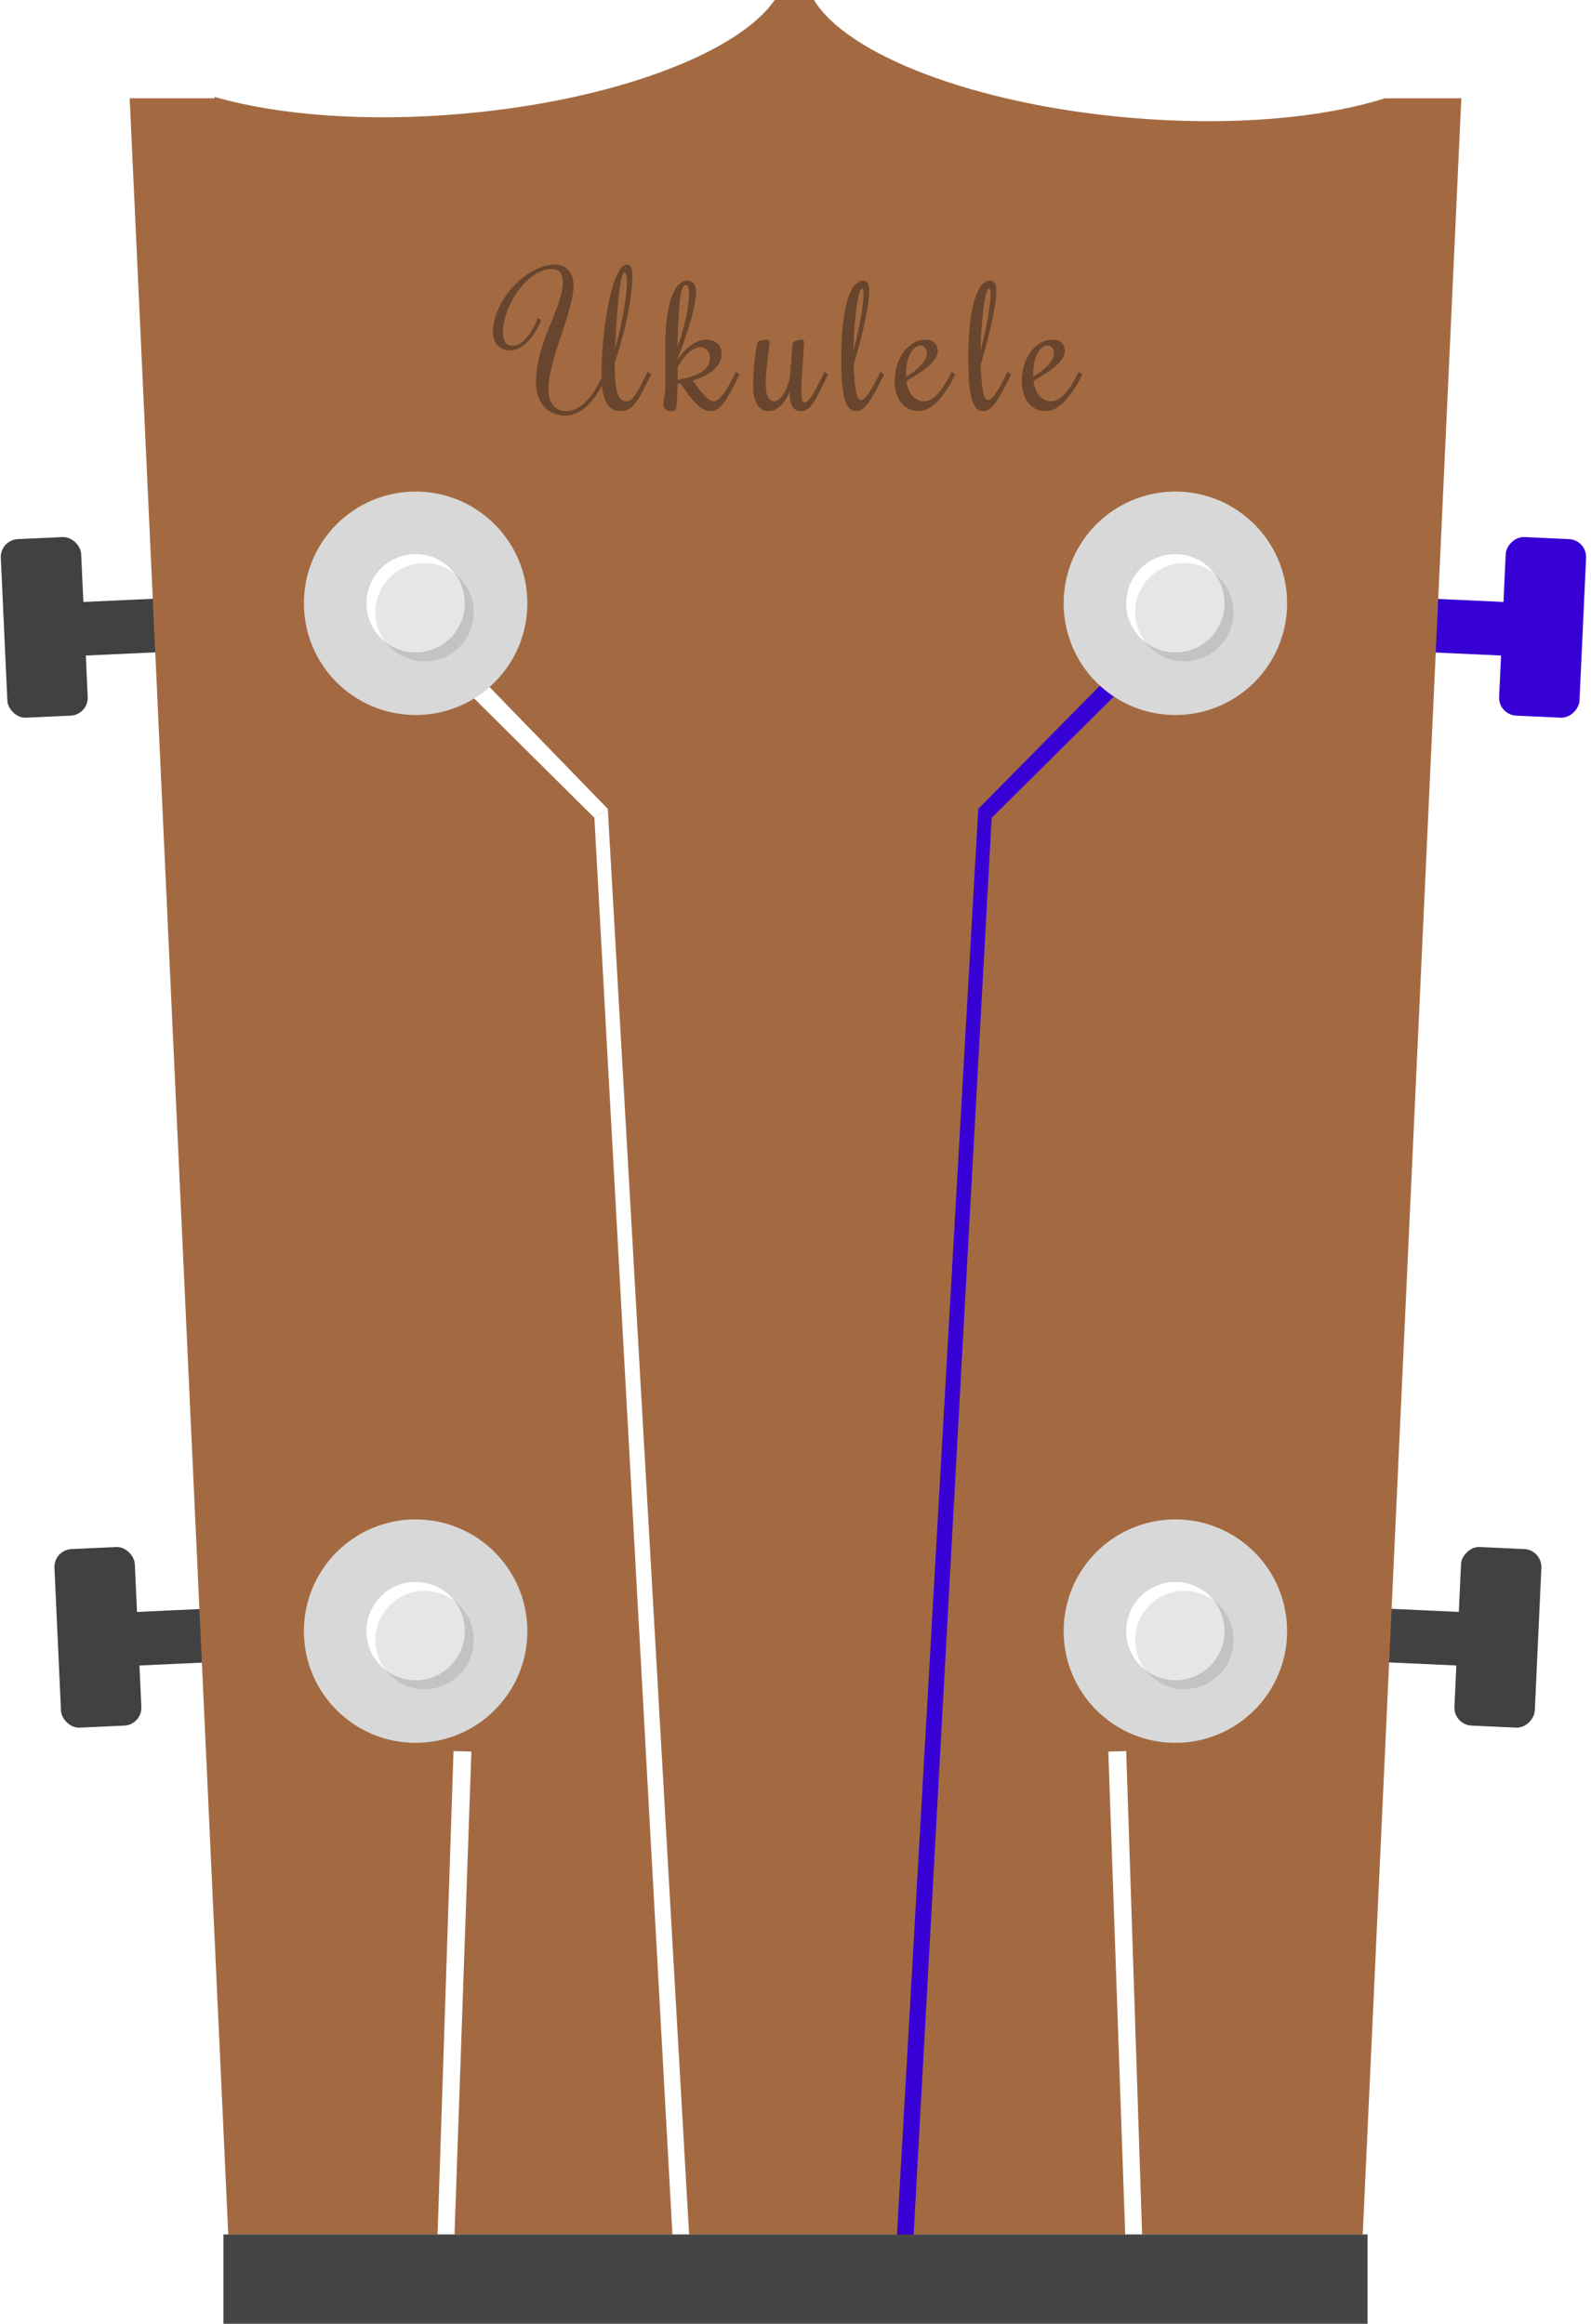 <svg width="178" height="260" viewBox="0 0 178 260" fill="none" xmlns="http://www.w3.org/2000/svg">
<path d="M9.275 67.354L17.266 66.987L17.541 72.981L9.55 73.347L9.275 67.354Z" fill="#414141"/>
<rect y="60.411" width="9" height="20" rx="2" transform="rotate(-2.62 0 60.411)" fill="#414141"/>
<path d="M168.266 67.354L160.275 66.987L160 72.981L167.992 73.347L168.266 67.354Z" fill="#3700D4"/>
<rect width="9" height="20" rx="2" transform="matrix(-0.999 -0.046 -0.046 0.999 177.541 60.411)" fill="#3700D4"/>
<path d="M163.266 180.354L155.275 179.987L155 185.981L162.992 186.347L163.266 180.354Z" fill="#414141"/>
<rect width="9" height="20" rx="2" transform="matrix(-0.999 -0.046 -0.046 0.999 172.541 173.411)" fill="#414141"/>
<path d="M15.275 180.354L23.266 179.987L23.541 185.981L15.55 186.347L15.275 180.354Z" fill="#414141"/>
<rect x="6" y="173.411" width="9" height="20" rx="2" transform="rotate(-2.62 6 173.411)" fill="#414141"/>
<path fill-rule="evenodd" clip-rule="evenodd" d="M14.508 11L25.538 250H30.864H147.136H152.462L163.492 11H155V10.98C147.9 13.235 137.614 14.155 126.314 13.166C108.987 11.651 94.787 6.129 91.067 0H86.674C82.561 5.954 68.626 11.251 51.711 12.731C40.918 13.675 31.05 12.878 24 10.84V11H14.508Z" fill="#A36A42"/>
<g filter="url(#filter0_d)">
<path d="M51.5 69.5L68 86.5L66.5 87.5L50.293 71.414L51.5 69.5Z" fill="white"/>
<path d="M68 86.5L77.346 250.405L75.476 250.455L66.5 87.5L68 86.5Z" fill="white"/>
</g>
<g filter="url(#filter1_d)">
<path d="M125.743 70L109.45 86.5L110.951 87.5L127.158 71.414L125.743 70Z" fill="#3700D4"/>
<path d="M109.45 86.5L100.105 250.405L101.975 250.455L110.95 87.5L109.45 86.5Z" fill="#3700D4"/>
</g>
<g filter="url(#filter2_d)">
<path d="M52.737 191.98L50.709 250.06L48.824 250.098L50.738 191.914L52.737 191.98Z" fill="white"/>
</g>
<g filter="url(#filter3_d)">
<path d="M124 191.98L126.028 250.06L127.913 250.098L125.999 191.914L124 191.98Z" fill="white"/>
</g>
<circle cx="46.5" cy="67.5" r="12.5" fill="#D8D8D8"/>
<circle cx="46.5" cy="67.5" r="5.5" fill="white"/>
<circle cx="47.5" cy="68.5" r="5.5" fill="black" fill-opacity="0.1"/>
<circle cx="46.5" cy="182.5" r="12.5" fill="#D8D8D8"/>
<circle cx="46.5" cy="182.5" r="5.5" fill="white"/>
<circle cx="47.5" cy="183.5" r="5.5" fill="black" fill-opacity="0.1"/>
<circle cx="131.5" cy="67.5" r="12.5" fill="#D8D8D8"/>
<circle cx="131.5" cy="67.5" r="5.5" fill="white"/>
<circle cx="132.5" cy="68.5" r="5.5" fill="black" fill-opacity="0.1"/>
<circle cx="131.5" cy="182.5" r="12.5" fill="#D8D8D8"/>
<circle cx="131.5" cy="182.5" r="5.5" fill="white"/>
<circle cx="132.5" cy="183.5" r="5.5" fill="black" fill-opacity="0.1"/>
<g filter="url(#filter4_d)">
<path d="M63.361 46C63.745 46 64.117 45.909 64.475 45.727C64.833 45.544 65.178 45.29 65.51 44.965C65.842 44.639 66.154 44.252 66.447 43.803C66.747 43.353 67.03 42.865 67.297 42.338V41.879C67.297 41.065 67.326 40.199 67.385 39.281C67.45 38.357 67.541 37.439 67.658 36.527C67.775 35.616 67.919 34.743 68.088 33.91C68.257 33.077 68.446 32.341 68.654 31.703C68.869 31.065 69.103 30.557 69.357 30.18C69.611 29.796 69.878 29.604 70.158 29.604C70.36 29.604 70.51 29.708 70.607 29.916C70.705 30.124 70.754 30.453 70.754 30.902C70.754 31.365 70.712 31.951 70.627 32.66C70.549 33.37 70.428 34.151 70.266 35.004C70.103 35.85 69.898 36.749 69.65 37.699C69.403 38.643 69.113 39.584 68.781 40.522V41.137C68.781 42.367 68.876 43.301 69.064 43.94C69.26 44.578 69.592 44.897 70.061 44.897C70.243 44.897 70.415 44.838 70.578 44.721C70.741 44.603 70.907 44.421 71.076 44.174C71.245 43.926 71.431 43.607 71.633 43.217C71.841 42.82 72.082 42.348 72.356 41.801L72.463 41.596L72.853 41.898L72.756 42.103C72.43 42.755 72.141 43.324 71.887 43.812C71.633 44.294 71.382 44.698 71.135 45.023C70.894 45.349 70.64 45.593 70.373 45.756C70.106 45.919 69.8 46 69.455 46C68.804 46 68.309 45.759 67.971 45.277C67.639 44.789 67.427 44.089 67.336 43.178C67.069 43.666 66.783 44.115 66.477 44.525C66.177 44.929 65.855 45.277 65.51 45.57C65.171 45.863 64.813 46.091 64.436 46.254C64.064 46.417 63.671 46.498 63.254 46.498C62.831 46.498 62.421 46.423 62.023 46.273C61.626 46.124 61.275 45.896 60.969 45.59C60.663 45.277 60.419 44.883 60.236 44.408C60.054 43.926 59.963 43.357 59.963 42.699C59.963 41.983 60.035 41.277 60.178 40.58C60.328 39.883 60.513 39.203 60.734 38.539C60.962 37.868 61.203 37.217 61.457 36.586C61.717 35.954 61.958 35.349 62.18 34.77C62.408 34.184 62.593 33.627 62.736 33.1C62.886 32.566 62.961 32.065 62.961 31.596C62.961 31.316 62.932 31.081 62.873 30.893C62.815 30.697 62.73 30.541 62.619 30.424C62.515 30.307 62.388 30.225 62.238 30.18C62.095 30.128 61.935 30.102 61.76 30.102C61.278 30.102 60.806 30.212 60.344 30.434C59.888 30.655 59.455 30.951 59.045 31.322C58.641 31.693 58.267 32.12 57.922 32.602C57.583 33.083 57.29 33.588 57.043 34.115C56.796 34.643 56.603 35.173 56.467 35.707C56.33 36.234 56.262 36.732 56.262 37.201C56.262 37.703 56.356 38.077 56.545 38.324C56.734 38.572 57.004 38.695 57.355 38.695C57.609 38.695 57.867 38.62 58.127 38.471C58.387 38.315 58.638 38.1 58.879 37.826C59.126 37.553 59.357 37.227 59.572 36.85C59.794 36.472 59.989 36.055 60.158 35.6L60.559 35.805C60.435 36.104 60.266 36.449 60.051 36.84C59.842 37.23 59.592 37.602 59.299 37.953C59.006 38.305 58.671 38.601 58.293 38.842C57.922 39.083 57.512 39.203 57.062 39.203C56.789 39.203 56.535 39.161 56.301 39.076C56.066 38.985 55.865 38.852 55.695 38.676C55.526 38.5 55.396 38.282 55.305 38.022C55.207 37.761 55.158 37.455 55.158 37.103C55.158 36.518 55.259 35.925 55.461 35.326C55.656 34.727 55.923 34.151 56.262 33.598C56.6 33.038 56.997 32.517 57.453 32.035C57.909 31.547 58.391 31.124 58.898 30.766C59.413 30.408 59.94 30.124 60.48 29.916C61.021 29.708 61.548 29.604 62.062 29.604C62.375 29.604 62.658 29.656 62.912 29.76C63.172 29.857 63.394 30.007 63.576 30.209C63.765 30.404 63.908 30.652 64.006 30.951C64.11 31.251 64.162 31.599 64.162 31.996C64.162 32.478 64.091 33.022 63.947 33.627C63.81 34.232 63.638 34.87 63.43 35.541C63.228 36.205 63.003 36.892 62.756 37.602C62.515 38.305 62.29 39.005 62.082 39.701C61.88 40.391 61.708 41.062 61.565 41.713C61.428 42.357 61.359 42.953 61.359 43.5C61.359 44.034 61.428 44.467 61.565 44.799C61.708 45.124 61.88 45.378 62.082 45.56C62.284 45.736 62.499 45.853 62.727 45.912C62.961 45.971 63.172 46 63.361 46ZM69.856 30.502C69.764 30.502 69.68 30.632 69.602 30.893C69.523 31.146 69.449 31.491 69.377 31.928C69.312 32.357 69.25 32.859 69.191 33.432C69.133 33.998 69.078 34.594 69.025 35.219C68.98 35.844 68.941 36.478 68.908 37.123C68.876 37.761 68.846 38.367 68.82 38.94C69.035 38.204 69.224 37.475 69.387 36.752C69.549 36.023 69.686 35.333 69.797 34.682C69.914 34.024 69.999 33.425 70.051 32.885C70.109 32.338 70.139 31.882 70.139 31.518C70.139 31.199 70.113 30.951 70.061 30.775C70.015 30.593 69.947 30.502 69.856 30.502ZM82.734 41.898L82.637 42.103C82.363 42.65 82.103 43.161 81.856 43.637C81.608 44.112 81.361 44.525 81.113 44.877C80.866 45.228 80.612 45.505 80.352 45.707C80.098 45.902 79.824 46 79.531 46C79.238 46 78.952 45.922 78.672 45.766C78.392 45.609 78.112 45.391 77.832 45.111C77.559 44.831 77.282 44.506 77.002 44.135C76.728 43.757 76.445 43.347 76.152 42.904L75.811 42.963C75.797 43.536 75.778 44.053 75.752 44.516C75.726 44.971 75.693 45.346 75.654 45.639C75.635 45.769 75.579 45.863 75.488 45.922C75.404 45.974 75.287 46 75.137 46C74.961 46 74.814 45.977 74.697 45.932C74.58 45.886 74.489 45.831 74.424 45.766C74.352 45.694 74.303 45.619 74.277 45.541C74.245 45.456 74.228 45.375 74.228 45.297C74.228 44.88 74.297 44.363 74.434 43.744V38.695C74.434 37.445 74.499 36.365 74.629 35.453C74.759 34.535 74.935 33.777 75.156 33.178C75.378 32.572 75.635 32.126 75.928 31.84C76.227 31.547 76.543 31.4 76.875 31.4C77.233 31.4 77.487 31.518 77.637 31.752C77.793 31.98 77.871 32.296 77.871 32.699C77.871 33.051 77.819 33.503 77.715 34.057C77.611 34.603 77.464 35.206 77.275 35.863C77.093 36.521 76.878 37.208 76.631 37.924C76.383 38.633 76.117 39.327 75.83 40.004V40.219C76.012 39.926 76.224 39.646 76.465 39.379C76.712 39.112 76.976 38.878 77.256 38.676C77.536 38.467 77.822 38.305 78.115 38.188C78.415 38.064 78.708 38.002 78.994 38.002C79.248 38.002 79.479 38.038 79.688 38.109C79.902 38.181 80.088 38.285 80.244 38.422C80.4 38.559 80.521 38.731 80.606 38.94C80.69 39.141 80.732 39.376 80.732 39.643C80.732 39.916 80.671 40.19 80.547 40.463C80.43 40.736 80.241 41 79.981 41.254C79.727 41.508 79.398 41.749 78.994 41.977C78.591 42.198 78.102 42.393 77.529 42.562C77.568 42.621 77.633 42.719 77.725 42.855C77.816 42.992 77.923 43.148 78.047 43.324C78.177 43.493 78.317 43.672 78.467 43.861C78.617 44.044 78.769 44.213 78.926 44.369C79.088 44.519 79.248 44.646 79.404 44.75C79.561 44.848 79.704 44.897 79.834 44.897C80.01 44.897 80.189 44.825 80.371 44.682C80.553 44.532 80.742 44.324 80.938 44.057C81.139 43.783 81.348 43.458 81.562 43.08C81.777 42.696 82.002 42.27 82.236 41.801L82.334 41.596L82.734 41.898ZM75.83 41.059C75.83 41.208 75.827 41.342 75.82 41.459C75.82 41.57 75.82 41.68 75.82 41.791C75.82 41.895 75.817 42.003 75.811 42.113C75.811 42.224 75.811 42.348 75.811 42.484C76.475 42.387 77.034 42.257 77.49 42.094C77.953 41.931 78.327 41.742 78.613 41.527C78.9 41.312 79.108 41.078 79.238 40.824C79.368 40.564 79.434 40.29 79.434 40.004C79.434 39.854 79.408 39.711 79.356 39.574C79.31 39.431 79.242 39.307 79.15 39.203C79.059 39.092 78.945 39.005 78.809 38.94C78.678 38.874 78.532 38.842 78.369 38.842C78.141 38.842 77.91 38.904 77.676 39.027C77.448 39.145 77.22 39.304 76.992 39.506C76.771 39.708 76.559 39.945 76.357 40.219C76.162 40.486 75.986 40.766 75.83 41.059ZM76.689 31.898C76.553 31.898 76.432 32.032 76.328 32.299C76.231 32.566 76.146 32.982 76.074 33.549C76.003 34.109 75.944 34.825 75.898 35.697C75.853 36.563 75.817 37.598 75.791 38.803C76.064 38.08 76.286 37.403 76.455 36.772C76.624 36.133 76.755 35.56 76.846 35.053C76.943 34.538 77.008 34.092 77.041 33.715C77.074 33.331 77.09 33.025 77.09 32.797C77.09 32.452 77.057 32.217 76.992 32.094C76.934 31.963 76.833 31.898 76.689 31.898ZM88.348 43.881C88.315 43.933 88.266 44.024 88.201 44.154C88.143 44.278 88.064 44.418 87.967 44.574C87.876 44.73 87.765 44.893 87.635 45.062C87.511 45.232 87.368 45.385 87.205 45.522C87.042 45.658 86.86 45.772 86.658 45.863C86.463 45.954 86.245 46 86.004 46C85.815 46 85.62 45.961 85.418 45.883C85.216 45.805 85.027 45.661 84.852 45.453C84.682 45.245 84.542 44.962 84.432 44.603C84.321 44.239 84.266 43.77 84.266 43.197C84.266 42.65 84.285 42.103 84.324 41.557C84.363 41.003 84.409 40.499 84.461 40.043C84.519 39.587 84.575 39.206 84.627 38.9C84.679 38.594 84.718 38.409 84.744 38.344C84.77 38.285 84.822 38.233 84.9 38.188C84.978 38.142 85.066 38.106 85.164 38.08C85.268 38.054 85.372 38.035 85.477 38.022C85.587 38.008 85.682 38.002 85.76 38.002C85.864 38.002 85.945 38.028 86.004 38.08C86.069 38.132 86.102 38.22 86.102 38.344C86.102 38.402 86.088 38.52 86.062 38.695C86.043 38.865 86.017 39.073 85.984 39.32C85.952 39.568 85.916 39.841 85.877 40.141C85.844 40.44 85.812 40.746 85.779 41.059C85.747 41.365 85.717 41.671 85.691 41.977C85.672 42.276 85.662 42.55 85.662 42.797C85.662 43.507 85.737 44.034 85.887 44.379C86.043 44.724 86.297 44.897 86.648 44.897C86.948 44.897 87.251 44.678 87.557 44.242C87.869 43.806 88.139 43.171 88.367 42.338C88.4 41.986 88.429 41.612 88.455 41.215C88.488 40.811 88.517 40.43 88.543 40.072C88.569 39.708 88.592 39.382 88.611 39.096C88.637 38.809 88.66 38.604 88.68 38.48C88.699 38.389 88.751 38.315 88.836 38.256C88.921 38.191 89.015 38.142 89.119 38.109C89.23 38.07 89.334 38.044 89.432 38.031C89.536 38.012 89.614 38.002 89.666 38.002C89.777 38.002 89.852 38.028 89.891 38.08C89.936 38.126 89.959 38.2 89.959 38.305C89.959 38.396 89.949 38.572 89.93 38.832C89.917 39.086 89.897 39.385 89.871 39.73C89.852 40.069 89.829 40.434 89.803 40.824C89.777 41.215 89.751 41.592 89.725 41.957C89.705 42.315 89.686 42.641 89.666 42.934C89.653 43.227 89.647 43.448 89.647 43.598C89.647 44.04 89.669 44.389 89.715 44.643C89.767 44.897 89.878 45.023 90.047 45.023C90.171 45.023 90.304 44.945 90.447 44.789C90.597 44.626 90.757 44.402 90.926 44.115C91.102 43.829 91.29 43.49 91.492 43.1C91.694 42.703 91.912 42.27 92.147 41.801L92.244 41.596L92.644 41.898L92.547 42.103C92.234 42.722 91.958 43.275 91.717 43.764C91.482 44.245 91.258 44.652 91.043 44.984C90.828 45.316 90.61 45.57 90.389 45.746C90.167 45.915 89.92 46 89.647 46C89.393 46 89.181 45.951 89.012 45.853C88.849 45.756 88.719 45.616 88.621 45.434C88.523 45.251 88.452 45.03 88.406 44.77C88.367 44.509 88.348 44.213 88.348 43.881ZM96.353 44.76C96.471 44.76 96.604 44.685 96.754 44.535C96.91 44.379 97.076 44.167 97.252 43.9C97.428 43.633 97.613 43.321 97.809 42.963C98.004 42.605 98.206 42.217 98.414 41.801L98.512 41.596L98.912 41.898L98.814 42.103C98.469 42.794 98.16 43.386 97.887 43.881C97.62 44.369 97.369 44.773 97.135 45.092C96.9 45.404 96.676 45.635 96.461 45.785C96.253 45.928 96.038 46 95.816 46C95.523 46 95.269 45.906 95.055 45.717C94.846 45.522 94.671 45.199 94.527 44.75C94.391 44.294 94.29 43.695 94.225 42.953C94.153 42.211 94.117 41.293 94.117 40.199C94.117 38.65 94.182 37.322 94.312 36.215C94.443 35.102 94.618 34.19 94.84 33.48C95.068 32.764 95.328 32.24 95.621 31.908C95.921 31.57 96.233 31.4 96.559 31.4C96.754 31.4 96.917 31.482 97.047 31.645C97.184 31.801 97.252 32.087 97.252 32.504C97.252 32.829 97.226 33.2 97.174 33.617C97.122 34.034 97.053 34.48 96.969 34.955C96.884 35.43 96.783 35.925 96.666 36.44C96.549 36.947 96.425 37.455 96.295 37.963C96.165 38.464 96.031 38.959 95.894 39.447C95.758 39.929 95.624 40.382 95.494 40.805C95.533 41.605 95.576 42.263 95.621 42.777C95.673 43.285 95.732 43.685 95.797 43.978C95.868 44.272 95.95 44.477 96.041 44.594C96.132 44.704 96.236 44.76 96.353 44.76ZM96.617 32.738C96.617 32.602 96.601 32.494 96.568 32.416C96.536 32.338 96.484 32.299 96.412 32.299C96.341 32.299 96.269 32.4 96.197 32.602C96.126 32.803 96.054 33.077 95.982 33.422C95.917 33.767 95.856 34.167 95.797 34.623C95.745 35.079 95.696 35.564 95.65 36.078C95.605 36.586 95.569 37.107 95.543 37.641C95.517 38.175 95.501 38.689 95.494 39.184C95.65 38.611 95.794 38.025 95.924 37.426C96.061 36.82 96.181 36.234 96.285 35.668C96.389 35.102 96.471 34.568 96.529 34.066C96.588 33.559 96.617 33.116 96.617 32.738ZM103.393 44.897C103.62 44.897 103.852 44.838 104.086 44.721C104.327 44.603 104.568 44.421 104.809 44.174C105.056 43.926 105.31 43.607 105.57 43.217C105.831 42.82 106.098 42.348 106.371 41.801L106.469 41.596L106.869 41.898L106.771 42.103C106.42 42.8 106.068 43.396 105.717 43.891C105.372 44.385 105.03 44.789 104.691 45.102C104.359 45.414 104.031 45.642 103.705 45.785C103.38 45.928 103.067 46 102.768 46C102.344 46 101.967 45.912 101.635 45.736C101.303 45.56 101.023 45.323 100.795 45.023C100.567 44.717 100.395 44.366 100.277 43.969C100.154 43.565 100.092 43.142 100.092 42.699C100.092 41.996 100.189 41.358 100.385 40.785C100.574 40.206 100.827 39.711 101.146 39.301C101.472 38.891 101.84 38.572 102.25 38.344C102.66 38.116 103.087 38.002 103.529 38.002C103.979 38.002 104.32 38.116 104.555 38.344C104.796 38.572 104.916 38.858 104.916 39.203C104.916 39.535 104.822 39.848 104.633 40.141C104.444 40.427 104.187 40.71 103.861 40.99C103.542 41.264 103.171 41.537 102.748 41.81C102.325 42.078 101.879 42.354 101.41 42.641C101.456 42.979 101.534 43.288 101.645 43.568C101.755 43.842 101.895 44.079 102.064 44.281C102.234 44.477 102.429 44.63 102.65 44.74C102.872 44.844 103.119 44.897 103.393 44.897ZM103.695 39.496C103.695 39.236 103.624 39.031 103.48 38.881C103.344 38.731 103.174 38.656 102.973 38.656C102.803 38.656 102.624 38.718 102.436 38.842C102.247 38.959 102.074 39.151 101.918 39.418C101.762 39.678 101.632 40.014 101.527 40.424C101.423 40.834 101.371 41.332 101.371 41.918V42.143C101.592 42.025 101.837 41.872 102.104 41.684C102.377 41.488 102.631 41.273 102.865 41.039C103.1 40.805 103.295 40.557 103.451 40.297C103.614 40.03 103.695 39.763 103.695 39.496ZM110.568 44.76C110.686 44.76 110.819 44.685 110.969 44.535C111.125 44.379 111.291 44.167 111.467 43.9C111.643 43.633 111.828 43.321 112.023 42.963C112.219 42.605 112.421 42.217 112.629 41.801L112.727 41.596L113.127 41.898L113.029 42.103C112.684 42.794 112.375 43.386 112.102 43.881C111.835 44.369 111.584 44.773 111.35 45.092C111.115 45.404 110.891 45.635 110.676 45.785C110.467 45.928 110.253 46 110.031 46C109.738 46 109.484 45.906 109.27 45.717C109.061 45.522 108.885 45.199 108.742 44.75C108.605 44.294 108.505 43.695 108.439 42.953C108.368 42.211 108.332 41.293 108.332 40.199C108.332 38.65 108.397 37.322 108.527 36.215C108.658 35.102 108.833 34.19 109.055 33.48C109.283 32.764 109.543 32.24 109.836 31.908C110.135 31.57 110.448 31.4 110.773 31.4C110.969 31.4 111.132 31.482 111.262 31.645C111.398 31.801 111.467 32.087 111.467 32.504C111.467 32.829 111.441 33.2 111.389 33.617C111.337 34.034 111.268 34.48 111.184 34.955C111.099 35.43 110.998 35.925 110.881 36.44C110.764 36.947 110.64 37.455 110.51 37.963C110.38 38.464 110.246 38.959 110.109 39.447C109.973 39.929 109.839 40.382 109.709 40.805C109.748 41.605 109.79 42.263 109.836 42.777C109.888 43.285 109.947 43.685 110.012 43.978C110.083 44.272 110.165 44.477 110.256 44.594C110.347 44.704 110.451 44.76 110.568 44.76ZM110.832 32.738C110.832 32.602 110.816 32.494 110.783 32.416C110.751 32.338 110.699 32.299 110.627 32.299C110.555 32.299 110.484 32.4 110.412 32.602C110.34 32.803 110.269 33.077 110.197 33.422C110.132 33.767 110.07 34.167 110.012 34.623C109.96 35.079 109.911 35.564 109.865 36.078C109.82 36.586 109.784 37.107 109.758 37.641C109.732 38.175 109.715 38.689 109.709 39.184C109.865 38.611 110.008 38.025 110.139 37.426C110.275 36.82 110.396 36.234 110.5 35.668C110.604 35.102 110.686 34.568 110.744 34.066C110.803 33.559 110.832 33.116 110.832 32.738ZM117.607 44.897C117.835 44.897 118.066 44.838 118.301 44.721C118.542 44.603 118.783 44.421 119.023 44.174C119.271 43.926 119.525 43.607 119.785 43.217C120.046 42.82 120.312 42.348 120.586 41.801L120.684 41.596L121.084 41.898L120.986 42.103C120.635 42.8 120.283 43.396 119.932 43.891C119.587 44.385 119.245 44.789 118.906 45.102C118.574 45.414 118.245 45.642 117.92 45.785C117.594 45.928 117.282 46 116.982 46C116.559 46 116.182 45.912 115.85 45.736C115.518 45.56 115.238 45.323 115.01 45.023C114.782 44.717 114.609 44.366 114.492 43.969C114.368 43.565 114.307 43.142 114.307 42.699C114.307 41.996 114.404 41.358 114.6 40.785C114.788 40.206 115.042 39.711 115.361 39.301C115.687 38.891 116.055 38.572 116.465 38.344C116.875 38.116 117.301 38.002 117.744 38.002C118.193 38.002 118.535 38.116 118.77 38.344C119.01 38.572 119.131 38.858 119.131 39.203C119.131 39.535 119.036 39.848 118.848 40.141C118.659 40.427 118.402 40.71 118.076 40.99C117.757 41.264 117.386 41.537 116.963 41.81C116.54 42.078 116.094 42.354 115.625 42.641C115.671 42.979 115.749 43.288 115.859 43.568C115.97 43.842 116.11 44.079 116.279 44.281C116.449 44.477 116.644 44.63 116.865 44.74C117.087 44.844 117.334 44.897 117.607 44.897ZM117.91 39.496C117.91 39.236 117.839 39.031 117.695 38.881C117.559 38.731 117.389 38.656 117.188 38.656C117.018 38.656 116.839 38.718 116.65 38.842C116.462 38.959 116.289 39.151 116.133 39.418C115.977 39.678 115.846 40.014 115.742 40.424C115.638 40.834 115.586 41.332 115.586 41.918V42.143C115.807 42.025 116.051 41.872 116.318 41.684C116.592 41.488 116.846 41.273 117.08 41.039C117.314 40.805 117.51 40.557 117.666 40.297C117.829 40.03 117.91 39.763 117.91 39.496Z" fill="#68452C"/>
</g>
<path d="M25 250H153V260H25V250Z" fill="#454545"/>
<defs>
<filter id="filter0_d" x="45.939" y="69.5" width="35.511" height="189.012" filterUnits="userSpaceOnUse" color-interpolation-filters="sRGB">
<feFlood flood-opacity="0" result="BackgroundImageFix"/>
<feColorMatrix in="SourceAlpha" type="matrix" values="0 0 0 0 0 0 0 0 0 0 0 0 0 0 0 0 0 0 127 0"/>
<feOffset dy="4"/>
<feGaussianBlur stdDeviation="2"/>
<feColorMatrix type="matrix" values="0 0 0 0 0 0 0 0 0 0 0 0 0 0 0 0 0 0 0.25 0"/>
<feBlend mode="normal" in2="BackgroundImageFix" result="effect1_dropShadow"/>
<feBlend mode="normal" in="SourceGraphic" in2="effect1_dropShadow" result="shape"/>
</filter>
<filter id="filter1_d" x="96" y="70" width="35.158" height="188.512" filterUnits="userSpaceOnUse" color-interpolation-filters="sRGB">
<feFlood flood-opacity="0" result="BackgroundImageFix"/>
<feColorMatrix in="SourceAlpha" type="matrix" values="0 0 0 0 0 0 0 0 0 0 0 0 0 0 0 0 0 0 127 0"/>
<feOffset dy="4"/>
<feGaussianBlur stdDeviation="2"/>
<feColorMatrix type="matrix" values="0 0 0 0 0.216 0 0 0 0 0 0 0 0 0 0.831 0 0 0 0.25 0"/>
<feBlend mode="normal" in2="BackgroundImageFix" result="effect1_dropShadow"/>
<feBlend mode="normal" in="SourceGraphic" in2="effect1_dropShadow" result="shape"/>
</filter>
<filter id="filter2_d" x="44.706" y="191.91" width="12.031" height="66.253" filterUnits="userSpaceOnUse" color-interpolation-filters="sRGB">
<feFlood flood-opacity="0" result="BackgroundImageFix"/>
<feColorMatrix in="SourceAlpha" type="matrix" values="0 0 0 0 0 0 0 0 0 0 0 0 0 0 0 0 0 0 127 0"/>
<feOffset dy="4"/>
<feGaussianBlur stdDeviation="2"/>
<feColorMatrix type="matrix" values="0 0 0 0 0 0 0 0 0 0 0 0 0 0 0 0 0 0 0.25 0"/>
<feBlend mode="normal" in2="BackgroundImageFix" result="effect1_dropShadow"/>
<feBlend mode="normal" in="SourceGraphic" in2="effect1_dropShadow" result="shape"/>
</filter>
<filter id="filter3_d" x="120" y="191.91" width="12.031" height="66.253" filterUnits="userSpaceOnUse" color-interpolation-filters="sRGB">
<feFlood flood-opacity="0" result="BackgroundImageFix"/>
<feColorMatrix in="SourceAlpha" type="matrix" values="0 0 0 0 0 0 0 0 0 0 0 0 0 0 0 0 0 0 127 0"/>
<feOffset dy="4"/>
<feGaussianBlur stdDeviation="2"/>
<feColorMatrix type="matrix" values="0 0 0 0 0 0 0 0 0 0 0 0 0 0 0 0 0 0 0.25 0"/>
<feBlend mode="normal" in2="BackgroundImageFix" result="effect1_dropShadow"/>
<feBlend mode="normal" in="SourceGraphic" in2="effect1_dropShadow" result="shape"/>
</filter>
<filter id="filter4_d" x="53.158" y="27.604" width="69.926" height="20.895" filterUnits="userSpaceOnUse" color-interpolation-filters="sRGB">
<feFlood flood-opacity="0" result="BackgroundImageFix"/>
<feColorMatrix in="SourceAlpha" type="matrix" values="0 0 0 0 0 0 0 0 0 0 0 0 0 0 0 0 0 0 127 0"/>
<feOffset/>
<feGaussianBlur stdDeviation="1"/>
<feColorMatrix type="matrix" values="0 0 0 0 0 0 0 0 0 0 0 0 0 0 0 0 0 0 0.25 0"/>
<feBlend mode="normal" in2="BackgroundImageFix" result="effect1_dropShadow"/>
<feBlend mode="normal" in="SourceGraphic" in2="effect1_dropShadow" result="shape"/>
</filter>
</defs>
</svg>
